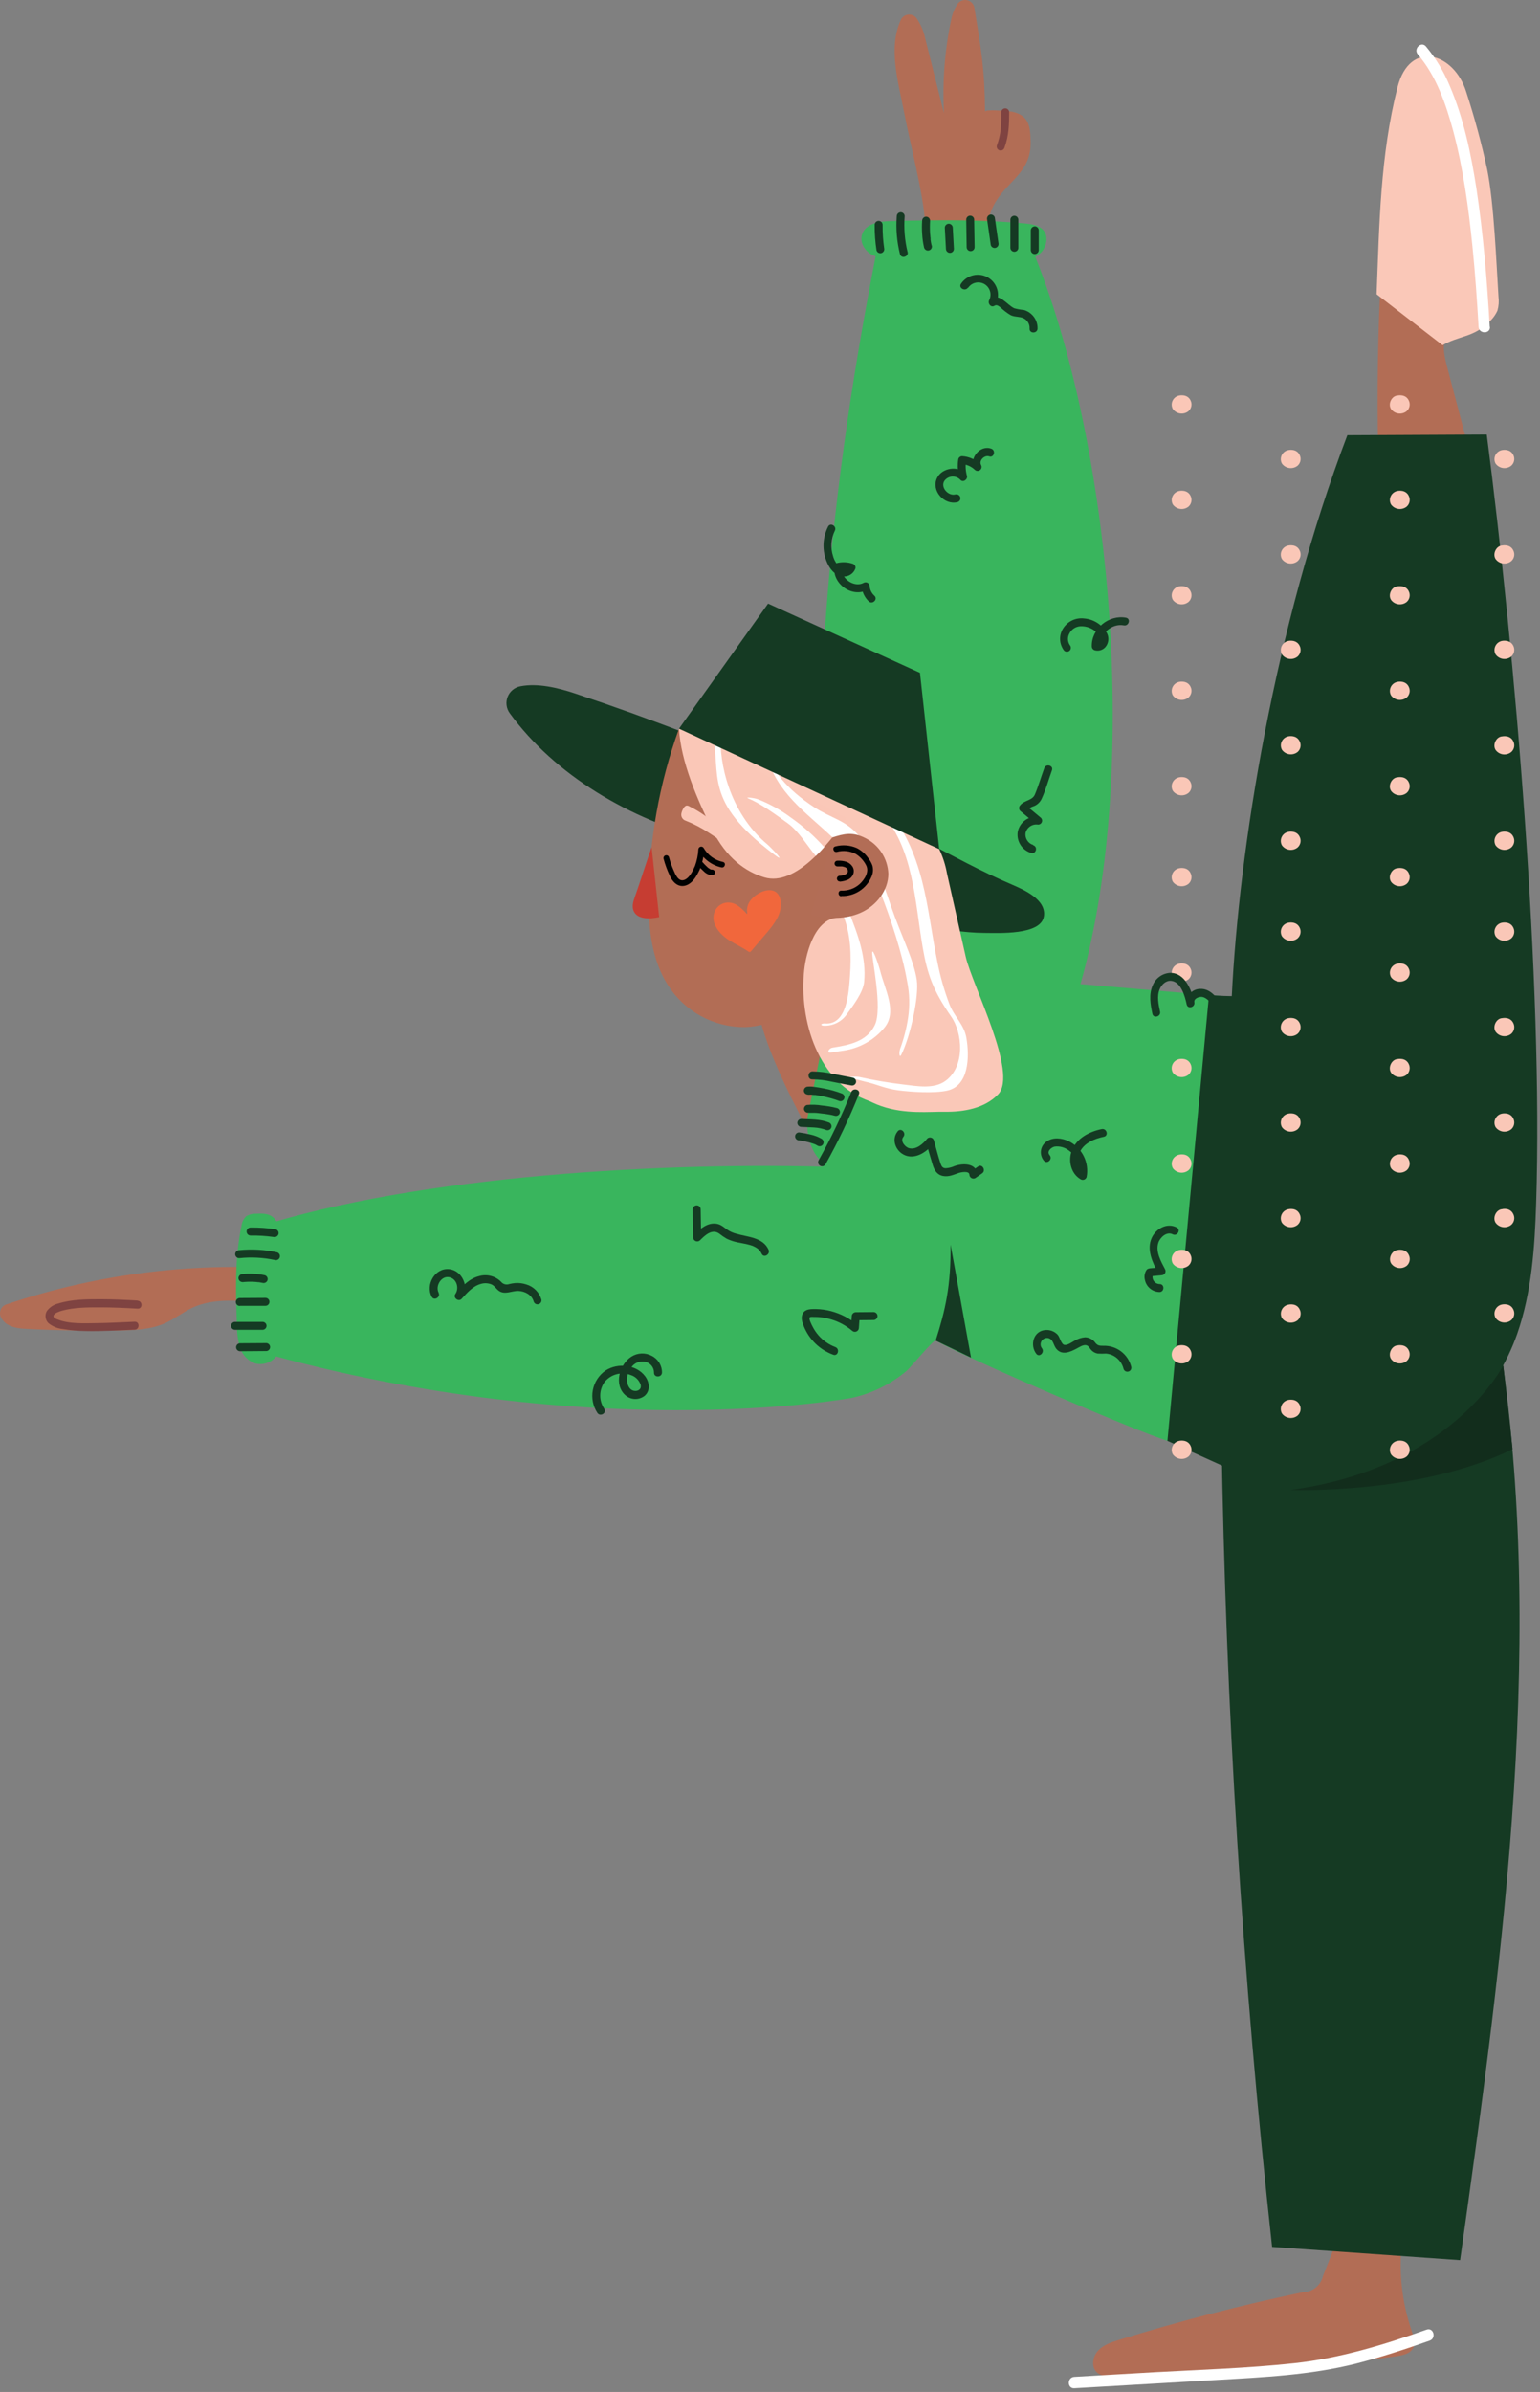 <svg width="210" height="326" viewBox="0 0 210 326" fill="none" xmlns="http://www.w3.org/2000/svg">
<rect x="0" y="0" width="210" height="326" fill="#808080" stroke="none"/>
<g clip-path="url(#clip0_32107_4)">
<path d="M40.441 173.04C27.066 171.88 13.596 173.492 0.874 177.775C0.712 177.827 0.563 177.91 0.435 178.021C0.307 178.132 0.202 178.267 0.128 178.419C0.053 178.571 0.011 178.737 0.002 178.906C-0.007 179.075 0.018 179.244 0.077 179.403C0.266 179.857 0.592 180.241 1.009 180.501C1.828 181.009 2.831 181.075 3.795 181.123C7.94 181.327 12.092 181.396 16.25 181.329C18.391 181.294 20.598 181.206 22.552 180.318C23.822 179.74 24.925 178.847 26.186 178.252C30.535 176.209 35.703 178.09 40.454 177.377" fill="#B26D55"/>
<path d="M191.214 305.298C190.696 309.495 191.145 313.755 192.527 317.752C192.777 318.474 193.057 319.288 192.72 319.98C192.326 320.78 191.306 321.004 190.417 321.13C177.632 322.936 164.738 323.862 151.826 323.901C151.024 323.901 150.144 323.87 149.562 323.318C148.773 322.57 148.992 321.179 149.728 320.378C150.464 319.577 151.559 319.218 152.596 318.899C160.85 316.343 169.21 314.177 177.677 312.4C178.311 312.393 178.924 312.174 179.418 311.777C179.911 311.38 180.258 310.829 180.401 310.212L183.029 303.512" fill="#B26D55"/>
<path d="M187.938 61.893C187.553 45.258 188.472 28.619 190.688 12.129C190.859 10.864 191.643 9.188 192.851 9.603C196.174 18.178 198.78 27.013 200.642 36.017C201.01 37.798 201.33 39.733 200.524 41.365C199.679 43.067 197.752 44.1 197.117 45.894C196.635 47.242 196.999 48.725 197.362 50.108L200.126 60.611" fill="#B26D55"/>
<path d="M126.189 30.617C125.821 25.891 124.205 20.075 123.303 15.389C122.488 11.157 121.078 6.562 122.843 2.698C122.937 2.504 123.078 2.338 123.255 2.214C123.431 2.09 123.636 2.014 123.85 1.992C124.065 1.97 124.281 2.003 124.479 2.089C124.677 2.174 124.849 2.308 124.98 2.479C125.555 3.311 125.957 4.25 126.163 5.241C127.015 8.636 127.868 12.032 128.72 15.428C128.491 11.111 128.831 6.782 129.732 2.554C129.886 1.833 130.172 1.148 130.577 0.532C130.724 0.327 130.929 0.17 131.166 0.081C131.403 -0.008 131.661 -0.024 131.907 0.034C132.153 0.092 132.376 0.222 132.548 0.408C132.719 0.593 132.832 0.825 132.872 1.075C133.8 6.763 134.282 9.45 134.321 15.222C134.321 14.82 137.742 15.17 138.009 15.222C140.312 15.717 140.505 17.196 140.54 19.358C140.615 23.581 137.277 24.653 135.53 27.922C135.005 28.95 134.684 30.071 134.584 31.221" fill="#B26D55"/>
<path d="M38.453 182.475C38.475 182.958 38.398 183.44 38.226 183.891C38.054 184.343 37.791 184.755 37.454 185.101C37.113 185.441 36.688 185.686 36.223 185.813C35.758 185.939 35.268 185.943 34.8 185.823C34.316 185.65 33.879 185.367 33.523 184.996C33.166 184.626 32.901 184.178 32.747 183.687C32.445 182.707 32.297 181.685 32.309 180.659C32.147 176.126 31.989 171.539 32.926 167.093C32.98 166.597 33.203 166.133 33.557 165.781C33.949 165.532 34.407 165.408 34.871 165.426C35.628 165.387 36.443 165.36 37.06 165.776C37.984 166.384 38.151 167.645 38.225 168.743L38.895 178.502" fill="#39B55D"/>
<path d="M116.16 145.926L113.152 134.789C109.609 100.612 113.152 65.901 119.944 32.223L140.33 32.976C151.221 58.27 155.837 103.999 147.337 134.124L167.946 135.875C168.927 135.958 169.996 136.08 170.692 136.78C171.388 137.481 171.498 138.561 171.568 139.546C172.856 158.481 172.68 177.487 171.042 196.395C170.968 197.271 170.854 198.185 170.241 198.785C169.365 199.66 167.915 199.411 166.737 199.074C162.945 197.997 163.26 197.538 159.187 196.356C155.465 195.275 132.679 185.503 127.582 182.698C127.323 182.554 124.139 186.383 123.688 186.781C121.514 188.634 118.914 189.92 116.121 190.523C116.121 190.523 79.676 197.293 33.014 183.565C33.014 183.565 32.628 172.55 32.926 167.964C54.473 160.499 88.08 158.407 112.131 158.998" fill="#39B55D"/>
<path d="M166.562 195.516C167.129 232.496 169.431 269.401 173.468 306.23L199.105 308.037C205.07 265.629 211.034 222.437 204.08 180.178L166.562 195.516Z" fill="#153A23"/>
<path d="M122.046 35.133C120.964 35.225 119.821 35.212 118.867 34.696C117.912 34.179 117.211 33.015 117.553 31.961C117.991 30.486 119.887 30.175 121.407 30.131C127.538 29.974 133.669 29.895 139.76 30.46C140.746 30.552 141.863 30.731 142.419 31.562C142.975 32.394 142.66 33.751 141.898 34.473C141.136 35.195 140.076 35.536 139.051 35.785C134.57 36.887 129.921 37.134 125.348 36.512" fill="#39B55D"/>
<path d="M112.206 158.455C109.911 156.521 109.757 152.871 110.362 150.241L111.579 144.92C111.89 143.282 112.375 141.681 113.024 140.146C113.104 139.912 113.241 139.701 113.423 139.534C113.606 139.366 113.827 139.247 114.067 139.187C114.4 139.156 114.736 139.22 115.035 139.371C117.697 140.54 118.24 143.283 118.03 145.66C117.745 148.933 116.576 152.14 115.402 155.326C115.087 156.201 114.737 157.107 113.905 157.764" fill="#39B55D"/>
<path d="M183.729 59.316C173.788 85.463 168.953 115.587 167.964 135.896L166.715 201.432C182.24 207.038 201.312 197.704 206.892 181.784C208.875 176.095 209.283 170.003 209.475 163.982C210.448 133.932 206.589 89.029 202.74 59.224L183.729 59.316Z" fill="#153A23"/>
<path d="M125.584 126.225C128.462 126.567 131.356 127.14 134.264 127.149C136.091 127.149 141.955 127.49 142.349 124.886C142.699 122.598 139.633 121.272 137.969 120.55C133.805 118.773 129.951 116.646 125.948 114.568C120.348 111.65 114.662 108.904 108.89 106.328C98.941 101.886 88.745 97.956 78.419 94.512C76.041 93.72 73.317 93.077 70.974 93.528C70.587 93.599 70.224 93.768 69.919 94.017C69.614 94.267 69.377 94.589 69.23 94.955C69.083 95.32 69.031 95.716 69.079 96.107C69.127 96.498 69.272 96.871 69.502 97.19C75.633 105.61 85.881 111.741 96.777 114.471" fill="#153A23"/>
<path d="M111.571 140.784C115.665 153.134 124.709 151.453 128.795 151.523C131.422 151.567 134.278 151.055 136.104 149.156C138.88 146.272 132.561 134.277 131.681 130.361L129.136 119.044C128.931 117.898 128.574 116.784 128.076 115.731C127.308 114.449 126.304 113.323 125.116 112.414C115.947 104.697 104.552 100.107 92.591 99.312C98.657 109.429 103.379 120.293 106.635 131.63L111.571 140.784Z" fill="#FAC8B8"/>
<path d="M112.425 140.889C110.528 136.557 111.111 134.107 111.317 132.164C109.543 132.999 106.158 133.214 105.453 134.754C105.299 135.082 103.092 135.323 103.114 135.66C103.429 140.986 107.366 148.635 109.867 153.492" fill="#B26D56"/>
<path d="M92.59 99.312C89.884 106.77 88.487 114.639 88.461 122.571C88.417 126.615 88.899 130.886 91.088 134.277C92.202 136.034 93.743 137.479 95.569 138.478C97.394 139.477 99.443 139.997 101.524 139.988C105.523 139.883 109.298 137.594 111.597 134.133C115.1 128.851 115.052 121.705 114.873 115.066L92.59 99.312Z" fill="#B26D55"/>
<path d="M92.591 99.312C92.844 103.833 95.078 108.94 97.088 113.018C99.032 116.957 101.708 118.838 104.253 119.582C108.413 120.803 113.011 115.066 115.455 111.478L92.591 99.312Z" fill="#FAC7B7"/>
<path d="M102.4 129.661C102.36 129.707 102.304 129.737 102.244 129.744C102.183 129.751 102.122 129.736 102.072 129.7C101.248 129.127 100.32 128.715 99.47 128.177C98.621 127.639 97.719 126.812 97.399 125.779C96.821 123.836 98.713 122.278 100.491 123.35C100.984 123.675 101.426 124.07 101.805 124.523C101.814 124.533 101.826 124.539 101.839 124.541C101.852 124.544 101.865 124.542 101.877 124.536C101.889 124.53 101.898 124.521 101.904 124.509C101.91 124.497 101.912 124.484 101.91 124.471C101.854 124.193 101.855 123.907 101.911 123.63C101.968 123.353 102.079 123.09 102.238 122.856C102.777 122.037 104.021 121.254 105.045 121.324C106.491 121.425 106.639 123.075 106.359 124.169C106.035 125.512 104.84 126.794 103.968 127.818L102.4 129.661Z" fill="#F1673C"/>
<path d="M90.488 117.049C90.7 117.832 90.98 118.595 91.325 119.329C91.706 120.204 92.472 121 93.514 120.677C94.469 120.375 95.008 119.364 95.411 118.519C95.768 117.639 95.975 116.706 96.024 115.758L95.306 115.955C95.631 116.524 96.072 117.02 96.6 117.409C97.127 117.799 97.731 118.074 98.371 118.217C98.857 118.322 99.067 117.578 98.577 117.473C98.029 117.358 97.512 117.129 97.059 116.8C96.606 116.471 96.228 116.05 95.949 115.565C95.905 115.495 95.839 115.442 95.762 115.411C95.685 115.381 95.6 115.377 95.52 115.398C95.439 115.42 95.368 115.466 95.316 115.531C95.265 115.596 95.235 115.675 95.231 115.758C95.191 116.529 95.036 117.29 94.771 118.016C94.478 118.672 94.062 119.609 93.348 119.906C92.507 120.256 92.082 119.149 91.833 118.563C91.587 118.007 91.386 117.432 91.233 116.843C91.206 116.745 91.14 116.661 91.051 116.61C90.962 116.56 90.856 116.547 90.758 116.574C90.659 116.601 90.575 116.667 90.525 116.756C90.474 116.845 90.461 116.95 90.488 117.049Z" fill="#010101"/>
<path d="M95.231 118.003C95.469 118.276 95.724 118.535 95.993 118.777C96.291 119.077 96.688 119.259 97.11 119.289C97.212 119.286 97.308 119.244 97.38 119.171C97.452 119.099 97.493 119.002 97.495 118.9C97.494 118.798 97.453 118.701 97.381 118.629C97.309 118.557 97.212 118.516 97.11 118.515H97.009C97.132 118.515 97.079 118.515 97.044 118.515H96.992C96.952 118.515 96.843 118.449 96.961 118.515C96.926 118.515 96.887 118.484 96.852 118.462C96.776 118.423 96.705 118.377 96.637 118.327L96.584 118.287C96.611 118.309 96.681 118.353 96.584 118.287L96.479 118.2C96.23 117.971 95.993 117.728 95.77 117.473C95.697 117.401 95.599 117.361 95.496 117.361C95.394 117.361 95.295 117.401 95.222 117.473C95.153 117.547 95.114 117.645 95.114 117.747C95.114 117.848 95.153 117.946 95.222 118.02L95.231 118.003Z" fill="#010101"/>
<path d="M93.444 111.833C93.261 111.762 93.107 111.631 93.01 111.46C92.912 111.289 92.877 111.09 92.91 110.896C92.967 110.597 93.086 110.314 93.26 110.065C93.299 109.996 93.351 109.937 93.414 109.889C93.476 109.842 93.548 109.808 93.624 109.789C93.763 109.786 93.899 109.826 94.014 109.903C95.111 110.446 96.14 111.117 97.079 111.903C97.87 112.585 98.461 113.468 98.792 114.458C98.804 114.499 98.803 114.543 98.79 114.584C98.776 114.625 98.751 114.66 98.716 114.686C98.682 114.712 98.641 114.726 98.598 114.728C98.555 114.729 98.512 114.718 98.476 114.695L96.698 113.522C95.68 112.845 94.592 112.279 93.453 111.833H93.444Z" fill="#FAC7B7"/>
<path d="M88.855 115.473C88.145 117.473 87.296 120.191 86.586 122.191C86.367 122.803 86.148 123.482 86.38 124.09C86.845 125.328 88.601 125.276 89.884 124.991L88.855 115.473Z" fill="#C63D32"/>
<path d="M114.597 125.061C111.242 124.886 109.933 129.696 109.666 132.203C108.93 139.017 111.522 147.703 118.643 150.097C119.484 150.381 121.81 150.534 122.291 149.773C122.539 149.277 122.605 148.711 122.48 148.171C121.64 141.084 119.777 134.157 116.948 127.604" fill="#FAC8B8"/>
<path d="M97.162 99.798C98.38 105.697 95.822 109.097 105.523 116.427C107.489 117.915 105.111 115.491 104.673 115.115C99.326 110.633 98.104 103.789 98.27 100.341C98.301 99.776 97.342 97.615 97.46 98.153L97.162 99.798Z" fill="white"/>
<path d="M112.389 115.46C111.054 113.96 109.547 112.621 107.901 111.469C106.518 110.429 105 109.579 103.39 108.944C102.864 108.73 101.507 108.599 102.028 108.813C103.745 109.513 105.93 111.124 107.432 112.213C108.934 113.303 110.06 115.237 111.242 116.651C111.242 116.651 111.715 116.213 112.267 115.592L112.389 115.46Z" fill="white"/>
<path d="M104.437 102.813C106.044 108.192 109.67 110.506 113.519 114.125C114.522 115.071 117.115 116.559 117.877 117.714C118.875 119.224 119.427 119.954 120.067 121.652C121.477 125.276 123.027 129.901 123.697 133.748C124.032 135.387 124.076 137.073 123.828 138.728C123.61 140.168 123.246 141.583 122.742 142.951C122.563 143.48 122.65 144.263 122.904 143.743C124.166 141.196 125.348 135.743 125.011 133.533C124.634 131.087 123.338 128.448 122.033 124.982C120.802 121.709 119.405 116.55 117.093 113.867C115.24 111.732 113.375 111.548 111.019 110.012C107.415 107.662 105.12 104.949 104.191 101.842C104.029 101.304 104.261 102.28 104.423 102.831L104.437 102.813Z" fill="white"/>
<path d="M117.842 147.388C119.668 147.791 120.632 148.359 122.484 148.6C124.262 148.828 127.415 149.038 129.198 148.631C132.092 147.97 132.228 144.132 131.786 141.485C131.479 139.634 130.174 138.64 129.487 136.912C128.761 135.012 128.201 133.053 127.814 131.057C127.06 127.389 126.658 123.648 125.72 120.016C124.783 116.384 123.272 112.743 120.636 109.951C120.556 109.866 120.445 109.817 120.329 109.813C120.212 109.81 120.099 109.853 120.014 109.933C119.929 110.013 119.88 110.124 119.876 110.24C119.873 110.357 119.916 110.47 119.997 110.555C124.612 115.452 124.735 122.869 125.834 129.201C126.447 132.702 127.205 134.973 129.697 138.535C131.256 140.758 131.659 145.274 128.965 147.287C127.376 148.478 125.024 148.023 123.202 147.808C121.192 147.57 119.196 147.231 117.22 146.793C116.673 146.675 115.446 146.793 115.998 146.902L117.842 147.388Z" fill="white"/>
<path d="M112.341 139.795C112.961 139.82 113.577 139.686 114.131 139.406C114.684 139.125 115.157 138.708 115.503 138.194C116.353 137.021 117.693 135.253 117.837 133.848C118.162 130.518 116.997 127.381 115.727 124.221C115.516 123.7 114.746 124.12 114.951 124.659C116.024 127.319 116.112 130.225 115.902 133.052C115.744 135.183 115.534 139.717 112.508 139.493C111.943 139.45 111.776 139.76 112.341 139.8V139.795Z" fill="white"/>
<path d="M115.008 143.191C117.2 142.878 119.196 141.759 120.605 140.054C122.388 137.896 120.666 134.881 120.018 132.299C119.883 131.752 119.046 129.21 118.941 129.765C118.818 130.422 120.404 137.445 119.287 139.721C118.17 141.997 115.748 142.425 113.528 142.784C112.968 142.876 112.722 143.537 113.279 143.445L115.008 143.191Z" fill="white"/>
<path d="M92.591 99.312L128.076 115.731L125.449 91.698L104.739 82.263L92.591 99.312Z" fill="#153A23"/>
<path d="M113.519 114.126C115.078 113.64 116.257 113.316 118.035 114.239C118.931 114.696 119.69 115.382 120.235 116.228C120.78 117.074 121.09 118.048 121.135 119.053C121.157 121.355 119.484 123.455 117.382 124.392C115.28 125.328 112.832 125.267 110.603 124.676" fill="#B26D56"/>
<path d="M114.706 122.121C115.58 122.153 116.443 121.92 117.18 121.451C117.918 120.982 118.495 120.3 118.836 119.495C119.061 119.012 119.105 118.463 118.959 117.95C118.825 117.585 118.632 117.243 118.389 116.939C117.991 116.366 117.457 115.9 116.835 115.583C115.914 115.182 114.885 115.103 113.914 115.36C113.427 115.469 113.633 116.213 114.119 116.108C114.982 115.869 115.903 115.969 116.694 116.388C117.282 116.753 117.761 117.268 118.083 117.88C118.595 118.804 117.894 119.876 117.207 120.506C116.523 121.106 115.633 121.42 114.724 121.381C114.224 121.355 114.224 122.129 114.724 122.156L114.706 122.121Z" fill="#010101"/>
<path d="M114.514 120.16C114.895 120.131 115.269 120.041 115.622 119.893C115.928 119.754 116.175 119.51 116.318 119.206C116.397 119.034 116.432 118.845 116.422 118.656C116.411 118.467 116.354 118.283 116.257 118.121C116.062 117.813 115.771 117.579 115.429 117.456C115.027 117.33 114.605 117.279 114.185 117.307C114.083 117.308 113.986 117.349 113.914 117.421C113.842 117.493 113.801 117.59 113.8 117.692C113.801 117.794 113.842 117.892 113.914 117.965C113.985 118.037 114.083 118.079 114.185 118.081C114.373 118.081 114.562 118.081 114.746 118.081C114.746 118.081 114.912 118.081 114.829 118.081L114.973 118.112C115.058 118.129 115.142 118.152 115.223 118.182C115.157 118.16 115.271 118.208 115.28 118.213L115.389 118.278C115.332 118.23 115.473 118.331 115.389 118.278C115.446 118.327 115.455 118.335 115.481 118.366C115.508 118.397 115.573 118.484 115.521 118.405C115.521 118.436 115.56 118.462 115.578 118.497C115.595 118.532 115.63 118.615 115.578 118.523C115.593 118.56 115.604 118.598 115.613 118.637C115.613 118.677 115.613 118.681 115.613 118.637V118.698C115.619 118.729 115.619 118.76 115.613 118.79C115.648 118.69 115.613 118.812 115.613 118.834C115.613 118.856 115.613 118.869 115.613 118.834L115.586 118.887L115.521 118.987C115.521 118.987 115.56 118.935 115.521 118.987L115.433 119.075C115.398 119.101 115.403 119.101 115.433 119.075L115.385 119.11C115.321 119.152 115.254 119.189 115.184 119.219C115.258 119.189 115.122 119.219 115.109 119.241C115.064 119.259 115.017 119.272 114.969 119.281C114.887 119.303 114.804 119.321 114.719 119.333L114.579 119.355H114.509C114.407 119.357 114.31 119.399 114.238 119.472C114.166 119.544 114.125 119.642 114.124 119.744C114.124 119.928 114.295 120.156 114.509 120.129L114.514 120.16Z" fill="#010101"/>
<path d="M159.196 196.369L167.696 200.22L172.75 135.949C169.917 135.621 167.71 135.914 164.867 135.586L159.196 196.369Z" fill="#153A23"/>
<path d="M204.991 186.103C204.991 186.103 197.866 200.106 175.991 203.06C175.991 203.06 193.552 203.76 206.257 197.507L204.991 186.103Z" fill="#122D1C"/>
<path d="M34.17 168.389C35.217 168.374 36.264 168.439 37.301 168.585C37.44 168.619 37.587 168.598 37.711 168.527C37.836 168.456 37.928 168.341 37.971 168.205C38.008 168.066 37.988 167.919 37.917 167.794C37.846 167.67 37.728 167.578 37.59 167.54C36.458 167.371 35.314 167.292 34.17 167.303C34.026 167.303 33.888 167.36 33.786 167.462C33.684 167.564 33.627 167.702 33.627 167.846C33.627 167.99 33.684 168.128 33.786 168.23C33.888 168.331 34.026 168.389 34.17 168.389Z" fill="#153A23"/>
<path d="M32.611 171.474C34.242 171.299 35.89 171.385 37.494 171.727C37.632 171.762 37.777 171.742 37.9 171.671C38.023 171.599 38.113 171.483 38.151 171.346C38.189 171.209 38.171 171.063 38.102 170.939C38.034 170.815 37.919 170.722 37.783 170.682C36.085 170.313 34.34 170.214 32.611 170.388C32.468 170.392 32.332 170.45 32.23 170.551C32.129 170.652 32.071 170.788 32.068 170.931C32.069 171.075 32.127 171.212 32.228 171.313C32.33 171.415 32.467 171.472 32.611 171.474Z" fill="#153A23"/>
<path d="M33.057 174.743C33.531 174.69 34.009 174.673 34.485 174.69C34.717 174.69 34.949 174.721 35.181 174.747H35.26L35.427 174.769L35.812 174.843C35.951 174.878 36.098 174.857 36.223 174.786C36.348 174.716 36.44 174.6 36.482 174.463C36.519 174.324 36.499 174.177 36.428 174.052C36.356 173.928 36.239 173.836 36.101 173.797C35.101 173.589 34.074 173.538 33.057 173.644C32.914 173.648 32.778 173.706 32.677 173.807C32.576 173.908 32.518 174.044 32.514 174.187C32.517 174.33 32.575 174.467 32.676 174.568C32.777 174.669 32.914 174.727 33.057 174.73V174.743Z" fill="#153A23"/>
<path d="M32.694 177.968H36.197C36.342 177.968 36.48 177.911 36.581 177.809C36.683 177.707 36.741 177.569 36.741 177.425C36.741 177.281 36.683 177.143 36.581 177.042C36.48 176.94 36.342 176.883 36.197 176.883L32.694 176.904C32.55 176.906 32.413 176.963 32.311 177.065C32.21 177.166 32.152 177.304 32.151 177.447C32.154 177.59 32.213 177.726 32.314 177.827C32.415 177.928 32.551 177.986 32.694 177.99V177.968Z" fill="#153A23"/>
<path d="M32.738 184.16L36.241 184.134C36.316 184.14 36.392 184.131 36.464 184.107C36.535 184.083 36.601 184.045 36.656 183.994C36.712 183.943 36.756 183.881 36.787 183.812C36.817 183.743 36.833 183.669 36.833 183.593C36.833 183.518 36.817 183.443 36.787 183.374C36.756 183.305 36.712 183.243 36.656 183.193C36.601 183.142 36.535 183.103 36.464 183.079C36.392 183.055 36.316 183.046 36.241 183.053L32.738 183.075C32.594 183.075 32.456 183.132 32.354 183.234C32.252 183.335 32.195 183.473 32.195 183.617C32.195 183.761 32.252 183.899 32.354 184.001C32.456 184.103 32.594 184.16 32.738 184.16Z" fill="#153A23"/>
<path d="M32.098 181.241H35.803C35.946 181.238 36.083 181.179 36.184 181.078C36.285 180.977 36.343 180.841 36.346 180.698C36.345 180.555 36.288 180.417 36.186 180.316C36.084 180.214 35.947 180.157 35.803 180.156H32.098C32.023 180.149 31.948 180.158 31.876 180.182C31.805 180.206 31.739 180.245 31.683 180.296C31.628 180.346 31.583 180.408 31.553 180.477C31.522 180.546 31.507 180.621 31.507 180.696C31.507 180.772 31.522 180.846 31.553 180.915C31.583 180.984 31.628 181.046 31.683 181.097C31.739 181.148 31.805 181.186 31.876 181.21C31.948 181.234 32.023 181.243 32.098 181.237V181.241Z" fill="#153A23"/>
<path d="M120.566 33.825C120.496 33.357 120.439 32.823 120.404 32.302C120.369 31.781 120.351 31.23 120.356 30.696C120.362 30.621 120.353 30.545 120.329 30.474C120.305 30.402 120.266 30.337 120.216 30.281C120.165 30.226 120.103 30.181 120.034 30.151C119.965 30.12 119.89 30.105 119.815 30.105C119.739 30.105 119.665 30.12 119.596 30.151C119.527 30.181 119.465 30.226 119.414 30.281C119.363 30.337 119.324 30.402 119.3 30.474C119.276 30.545 119.267 30.621 119.274 30.696C119.265 31.84 119.349 32.983 119.524 34.114C119.562 34.252 119.654 34.368 119.779 34.439C119.904 34.509 120.051 34.528 120.189 34.49C120.325 34.448 120.44 34.356 120.51 34.233C120.58 34.109 120.6 33.963 120.566 33.825Z" fill="#153A23"/>
<path d="M123.754 34.337C123.369 32.744 123.237 31.1 123.364 29.466C123.364 29.323 123.308 29.186 123.207 29.084C123.106 28.983 122.969 28.925 122.826 28.924C122.682 28.926 122.545 28.984 122.444 29.085C122.343 29.186 122.285 29.323 122.283 29.466C122.154 31.199 122.301 32.94 122.72 34.626C122.882 35.304 123.929 35.015 123.767 34.337H123.754Z" fill="#153A23"/>
<path d="M127.038 33.449C126.975 33.189 126.926 32.926 126.894 32.661C126.894 32.744 126.894 32.661 126.894 32.626V32.521C126.894 32.451 126.894 32.381 126.872 32.311C126.872 32.145 126.841 31.983 126.828 31.821C126.793 31.238 126.793 30.653 126.828 30.07C126.827 29.927 126.77 29.789 126.668 29.688C126.566 29.586 126.429 29.529 126.285 29.528C126.143 29.531 126.007 29.589 125.907 29.691C125.806 29.792 125.749 29.928 125.747 30.07C125.705 30.666 125.705 31.264 125.747 31.86C125.779 32.486 125.866 33.108 126.005 33.72C126.021 33.792 126.051 33.86 126.094 33.919C126.136 33.979 126.191 34.03 126.254 34.068C126.317 34.106 126.387 34.131 126.46 34.142C126.533 34.152 126.607 34.147 126.678 34.128C126.749 34.108 126.815 34.075 126.873 34.029C126.931 33.983 126.979 33.926 127.013 33.862C127.048 33.797 127.07 33.726 127.076 33.653C127.083 33.579 127.074 33.505 127.052 33.435L127.038 33.449Z" fill="#153A23"/>
<path d="M130.078 33.926L129.924 31.038C129.921 30.895 129.863 30.759 129.762 30.657C129.661 30.556 129.524 30.498 129.381 30.495C129.238 30.496 129.1 30.554 128.999 30.655C128.897 30.757 128.84 30.894 128.838 31.038L128.992 33.926C128.995 34.068 129.053 34.204 129.155 34.304C129.256 34.404 129.392 34.462 129.535 34.464C129.678 34.464 129.815 34.407 129.917 34.307C130.019 34.206 130.077 34.069 130.078 33.926Z" fill="#153A23"/>
<path d="M136.152 33.112L135.653 29.637C135.614 29.498 135.522 29.38 135.396 29.309C135.271 29.238 135.122 29.219 134.983 29.256C134.847 29.3 134.733 29.393 134.663 29.517C134.593 29.642 134.573 29.788 134.606 29.926L135.105 33.401C135.144 33.538 135.236 33.655 135.361 33.726C135.485 33.796 135.633 33.815 135.771 33.777C135.908 33.736 136.024 33.644 136.095 33.52C136.165 33.397 136.186 33.25 136.152 33.112Z" fill="#153A23"/>
<path d="M132.902 33.685C132.881 32.451 132.867 31.217 132.841 29.983C132.848 29.908 132.839 29.832 132.815 29.761C132.791 29.689 132.752 29.624 132.701 29.568C132.65 29.512 132.588 29.468 132.519 29.438C132.45 29.407 132.376 29.392 132.3 29.392C132.225 29.392 132.15 29.407 132.081 29.438C132.012 29.468 131.95 29.512 131.899 29.568C131.849 29.624 131.81 29.689 131.786 29.761C131.762 29.832 131.753 29.908 131.759 29.983C131.781 31.217 131.794 32.451 131.816 33.685C131.816 33.829 131.874 33.967 131.975 34.069C132.077 34.17 132.215 34.228 132.359 34.228C132.503 34.228 132.642 34.17 132.743 34.069C132.845 33.967 132.902 33.829 132.902 33.685Z" fill="#153A23"/>
<path d="M138.863 33.768V29.948C138.863 29.804 138.805 29.666 138.704 29.564C138.602 29.462 138.464 29.405 138.32 29.405C138.176 29.405 138.038 29.462 137.936 29.564C137.834 29.666 137.777 29.804 137.777 29.948V33.768C137.777 33.912 137.834 34.05 137.936 34.152C138.038 34.254 138.176 34.311 138.32 34.311C138.464 34.311 138.602 34.254 138.704 34.152C138.805 34.05 138.863 33.912 138.863 33.768Z" fill="#153A23"/>
<path d="M141.648 34.083V31.396C141.647 31.253 141.589 31.116 141.488 31.014C141.386 30.912 141.249 30.855 141.105 30.854C140.962 30.857 140.826 30.915 140.725 31.016C140.624 31.117 140.565 31.253 140.562 31.396V34.083C140.562 34.227 140.619 34.365 140.721 34.467C140.823 34.569 140.961 34.626 141.105 34.626C141.249 34.626 141.387 34.569 141.489 34.467C141.591 34.365 141.648 34.227 141.648 34.083Z" fill="#153A23"/>
<path d="M127.59 182.711C128.93 178.506 129.679 175.241 129.622 169.623L132.412 185.026L127.59 182.711Z" fill="#153A23"/>
<path d="M112.56 158.696C114.288 155.611 115.812 152.417 117.124 149.134C117.386 148.486 116.335 148.202 116.077 148.845C114.799 152.041 113.311 155.149 111.623 158.149C111.557 158.272 111.541 158.417 111.579 158.552C111.617 158.687 111.707 158.802 111.828 158.873C111.949 158.944 112.094 158.965 112.23 158.932C112.367 158.899 112.485 158.814 112.56 158.696Z" fill="#153A23"/>
<path d="M108.952 155.422H108.921H109L109.158 155.448L109.49 155.505C109.749 155.553 110.003 155.61 110.257 155.676C110.511 155.742 110.743 155.812 110.979 155.895L111.141 155.96C111.041 155.912 111.207 155.96 111.141 155.96L111.207 155.987L111.496 156.144C111.62 156.216 111.767 156.236 111.906 156.2C112.045 156.164 112.163 156.075 112.236 155.952C112.305 155.827 112.324 155.68 112.288 155.541C112.252 155.403 112.165 155.284 112.044 155.208C111.579 154.943 111.077 154.749 110.555 154.634C110.03 154.503 109.498 154.403 108.961 154.337C108.817 154.338 108.68 154.396 108.579 154.497C108.478 154.599 108.422 154.736 108.422 154.88C108.425 155.02 108.482 155.154 108.58 155.255C108.678 155.356 108.811 155.416 108.952 155.422Z" fill="#153A23"/>
<path d="M110.309 151.663C110.104 151.694 110.309 151.663 110.353 151.663H110.55C110.695 151.663 110.839 151.663 110.988 151.663C111.356 151.663 111.724 151.72 112.087 151.764L112.359 151.795C112.232 151.795 112.394 151.795 112.407 151.795L112.547 151.816L113.06 151.895C113.322 151.939 113.582 151.996 113.839 152.066C113.908 152.087 113.981 152.093 114.053 152.085C114.125 152.078 114.194 152.056 114.258 152.021C114.321 151.986 114.376 151.939 114.421 151.882C114.466 151.825 114.499 151.76 114.518 151.69C114.537 151.621 114.543 151.548 114.533 151.476C114.524 151.405 114.501 151.336 114.464 151.273C114.428 151.211 114.379 151.156 114.322 151.113C114.264 151.069 114.198 151.038 114.128 151.02C113.459 150.849 112.776 150.731 112.087 150.67C111.409 150.558 110.719 150.533 110.034 150.595C109.895 150.634 109.776 150.727 109.705 150.852C109.634 150.977 109.615 151.126 109.653 151.265C109.694 151.401 109.787 151.516 109.91 151.586C110.034 151.656 110.18 151.676 110.318 151.641L110.309 151.663Z" fill="#153A23"/>
<path d="M110.169 149.204C110.445 149.181 110.723 149.192 110.997 149.234H111.054H111.185L111.483 149.283L112.122 149.405C112.922 149.557 113.707 149.777 114.47 150.061C114.538 150.08 114.61 150.086 114.68 150.077C114.751 150.068 114.819 150.046 114.881 150.011C114.942 149.976 114.997 149.929 115.04 149.873C115.084 149.817 115.116 149.754 115.135 149.685C115.154 149.617 115.16 149.545 115.151 149.475C115.142 149.404 115.12 149.336 115.085 149.275C115.05 149.213 115.003 149.159 114.947 149.115C114.891 149.071 114.827 149.039 114.759 149.02C113.977 148.727 113.171 148.503 112.35 148.35C111.912 148.259 111.474 148.189 111.036 148.132C110.747 148.083 110.453 148.071 110.16 148.097C110.018 148.099 109.882 148.156 109.78 148.256C109.679 148.357 109.621 148.492 109.617 148.635C109.617 148.779 109.675 148.917 109.776 149.019C109.878 149.12 110.016 149.178 110.16 149.178L110.169 149.204Z" fill="#153A23"/>
<path d="M109.276 153.584C109.858 153.619 110.445 153.619 111.028 153.663C111.6 153.695 112.164 153.814 112.7 154.018C112.84 154.055 112.988 154.036 113.114 153.965C113.239 153.894 113.332 153.776 113.371 153.637C113.405 153.498 113.384 153.352 113.313 153.228C113.242 153.104 113.126 153.012 112.99 152.972C111.807 152.508 110.515 152.578 109.271 152.499C109.128 152.5 108.99 152.558 108.889 152.659C108.787 152.761 108.73 152.898 108.728 153.042C108.732 153.185 108.79 153.321 108.891 153.422C108.992 153.523 109.128 153.581 109.271 153.584H109.276Z" fill="#153A23"/>
<path d="M110.76 147.108C111.645 147.114 112.526 147.218 113.388 147.418C114.264 147.58 115.14 147.773 116.055 147.93C116.193 147.965 116.339 147.945 116.463 147.875C116.587 147.805 116.679 147.69 116.721 147.554C116.758 147.416 116.74 147.269 116.669 147.144C116.599 147.019 116.482 146.928 116.344 146.889C115.424 146.727 114.518 146.526 113.603 146.359C112.676 146.147 111.729 146.034 110.778 146.022C110.082 146.053 110.077 147.138 110.778 147.108H110.76Z" fill="#153A23"/>
<path d="M206.366 114.051C206.483 114.289 206.519 114.559 206.469 114.819C206.419 115.08 206.286 115.317 206.09 115.495C205.933 115.624 205.75 115.719 205.555 115.775C205.359 115.83 205.154 115.845 204.952 115.817C204.751 115.79 204.557 115.722 204.383 115.617C204.208 115.512 204.058 115.372 203.94 115.207C203.845 115.03 203.795 114.833 203.791 114.632C203.788 114.432 203.832 114.233 203.921 114.053C204.009 113.873 204.14 113.717 204.3 113.597C204.461 113.477 204.649 113.398 204.846 113.364C204.846 113.364 205.937 113.128 206.366 114.051Z" fill="#FAC7B7"/>
<path d="M206.366 101.045C206.483 101.283 206.519 101.552 206.47 101.811C206.42 102.071 206.287 102.308 206.09 102.485C205.933 102.614 205.751 102.709 205.555 102.765C205.36 102.821 205.155 102.836 204.953 102.809C204.752 102.783 204.558 102.715 204.383 102.61C204.209 102.505 204.058 102.366 203.94 102.201C203.502 101.496 204.028 100.402 204.847 100.358C204.847 100.358 205.937 100.118 206.366 101.045Z" fill="#FAC7B7"/>
<path d="M206.366 88.031C206.483 88.269 206.519 88.539 206.469 88.799C206.419 89.06 206.286 89.297 206.09 89.475C205.933 89.604 205.75 89.699 205.555 89.754C205.359 89.81 205.154 89.825 204.952 89.797C204.751 89.77 204.557 89.702 204.383 89.597C204.208 89.492 204.058 89.352 203.94 89.186C203.845 89.01 203.795 88.813 203.791 88.612C203.788 88.412 203.832 88.213 203.921 88.033C204.009 87.853 204.14 87.697 204.3 87.577C204.461 87.457 204.649 87.377 204.846 87.344C204.846 87.344 205.937 87.112 206.366 88.031Z" fill="#FAC7B7"/>
<path d="M206.366 75.03C206.483 75.267 206.519 75.536 206.47 75.796C206.42 76.056 206.287 76.292 206.09 76.469C205.933 76.599 205.751 76.694 205.555 76.75C205.36 76.805 205.155 76.82 204.953 76.794C204.752 76.767 204.558 76.699 204.383 76.594C204.209 76.49 204.058 76.35 203.94 76.185C203.502 75.481 204.028 74.386 204.847 74.343C204.847 74.343 205.937 74.102 206.366 75.03Z" fill="#FAC7B7"/>
<path d="M206.366 62.02C206.483 62.258 206.519 62.528 206.469 62.788C206.419 63.048 206.286 63.286 206.09 63.464C205.933 63.593 205.751 63.688 205.555 63.743C205.359 63.799 205.154 63.813 204.952 63.786C204.751 63.759 204.557 63.691 204.383 63.586C204.209 63.481 204.058 63.341 203.94 63.175C203.845 62.999 203.794 62.802 203.791 62.602C203.788 62.401 203.832 62.203 203.921 62.024C204.009 61.844 204.14 61.688 204.301 61.569C204.462 61.449 204.649 61.37 204.847 61.337C204.847 61.337 205.937 61.097 206.366 62.02Z" fill="#FAC7B7"/>
<path d="M206.366 178.471C206.483 178.708 206.519 178.977 206.47 179.237C206.42 179.497 206.287 179.733 206.09 179.911C205.933 180.04 205.751 180.135 205.555 180.191C205.36 180.246 205.155 180.261 204.953 180.235C204.752 180.208 204.558 180.14 204.383 180.036C204.209 179.931 204.058 179.792 203.94 179.626C203.845 179.449 203.795 179.252 203.791 179.052C203.788 178.851 203.832 178.653 203.921 178.473C204.009 178.293 204.14 178.137 204.3 178.017C204.461 177.897 204.649 177.817 204.846 177.784C204.846 177.784 205.937 177.543 206.366 178.471Z" fill="#FAC7B7"/>
<path d="M206.366 165.487C206.483 165.725 206.519 165.994 206.47 166.253C206.42 166.513 206.287 166.75 206.09 166.927C205.933 167.055 205.751 167.15 205.555 167.206C205.36 167.261 205.155 167.276 204.954 167.249C204.752 167.223 204.558 167.155 204.384 167.051C204.21 166.946 204.059 166.808 203.94 166.643C203.502 165.938 204.028 164.844 204.847 164.8C204.847 164.778 205.937 164.538 206.366 165.487Z" fill="#FAC7B7"/>
<path d="M206.366 152.455C206.483 152.693 206.519 152.963 206.469 153.223C206.419 153.484 206.286 153.721 206.09 153.899C205.933 154.028 205.75 154.123 205.555 154.179C205.359 154.234 205.154 154.249 204.952 154.222C204.751 154.194 204.557 154.126 204.383 154.021C204.208 153.916 204.058 153.776 203.94 153.611C203.845 153.434 203.795 153.237 203.791 153.036C203.788 152.836 203.832 152.637 203.921 152.457C204.009 152.277 204.14 152.121 204.3 152.001C204.461 151.881 204.649 151.802 204.846 151.768C204.846 151.768 205.937 151.528 206.366 152.455Z" fill="#FAC7B7"/>
<path d="M206.366 139.45C206.483 139.687 206.519 139.956 206.47 140.216C206.42 140.476 206.287 140.712 206.09 140.889C205.933 141.018 205.751 141.113 205.555 141.168C205.36 141.223 205.155 141.238 204.954 141.212C204.752 141.185 204.558 141.117 204.384 141.013C204.21 140.909 204.059 140.77 203.94 140.605C203.502 139.9 204.028 138.806 204.847 138.763C204.847 138.763 205.937 138.522 206.366 139.45Z" fill="#FAC7B7"/>
<path d="M206.366 126.44C206.483 126.678 206.519 126.947 206.469 127.208C206.419 127.468 206.286 127.705 206.09 127.884C205.933 128.013 205.75 128.108 205.555 128.163C205.359 128.218 205.154 128.233 204.952 128.206C204.751 128.179 204.557 128.111 204.383 128.006C204.208 127.9 204.058 127.761 203.94 127.595C203.845 127.418 203.795 127.221 203.791 127.021C203.788 126.82 203.832 126.622 203.921 126.442C204.009 126.262 204.14 126.105 204.3 125.986C204.461 125.866 204.649 125.786 204.846 125.753C204.846 125.753 205.937 125.516 206.366 126.44Z" fill="#FAC7B7"/>
<path d="M177.23 114.051C177.347 114.289 177.383 114.559 177.333 114.819C177.283 115.08 177.15 115.317 176.954 115.495C176.797 115.624 176.615 115.719 176.419 115.775C176.223 115.83 176.018 115.845 175.816 115.817C175.615 115.79 175.421 115.722 175.247 115.617C175.073 115.512 174.922 115.372 174.804 115.207C174.71 115.029 174.659 114.832 174.656 114.631C174.653 114.431 174.697 114.232 174.786 114.052C174.875 113.872 175.006 113.716 175.168 113.596C175.329 113.476 175.517 113.397 175.715 113.364C175.715 113.364 176.801 113.128 177.23 114.051Z" fill="#FAC7B7"/>
<path d="M177.23 101.046C177.345 101.281 177.381 101.546 177.333 101.803C177.285 102.06 177.155 102.295 176.963 102.472C176.806 102.601 176.624 102.696 176.428 102.752C176.233 102.808 176.028 102.823 175.826 102.796C175.625 102.77 175.431 102.702 175.256 102.597C175.082 102.493 174.931 102.353 174.813 102.188C174.717 102.011 174.666 101.813 174.662 101.612C174.659 101.411 174.703 101.212 174.792 101.032C174.882 100.851 175.013 100.695 175.175 100.576C175.337 100.456 175.525 100.377 175.724 100.345C175.724 100.345 176.801 100.118 177.23 101.046Z" fill="#FAC7B7"/>
<path d="M177.23 88.031C177.347 88.269 177.383 88.539 177.333 88.799C177.283 89.06 177.15 89.297 176.954 89.475C176.797 89.604 176.615 89.699 176.419 89.754C176.223 89.81 176.018 89.825 175.816 89.797C175.615 89.77 175.421 89.702 175.247 89.597C175.073 89.492 174.922 89.352 174.804 89.186C174.71 89.009 174.659 88.812 174.656 88.611C174.653 88.41 174.697 88.212 174.786 88.032C174.875 87.852 175.006 87.695 175.168 87.576C175.329 87.456 175.517 87.377 175.715 87.344C175.715 87.344 176.801 87.112 177.23 88.031Z" fill="#FAC7B7"/>
<path d="M177.23 75.03C177.347 75.267 177.383 75.536 177.334 75.796C177.284 76.056 177.151 76.292 176.954 76.469C176.797 76.599 176.615 76.694 176.42 76.75C176.224 76.805 176.019 76.82 175.817 76.794C175.616 76.767 175.422 76.699 175.248 76.594C175.073 76.49 174.922 76.35 174.804 76.185C174.709 76.008 174.657 75.811 174.653 75.609C174.65 75.408 174.695 75.209 174.784 75.029C174.873 74.849 175.004 74.692 175.166 74.573C175.328 74.454 175.516 74.375 175.715 74.343C175.715 74.343 176.801 74.102 177.23 75.03Z" fill="#FAC7B7"/>
<path d="M177.23 62.02C177.347 62.258 177.383 62.528 177.333 62.788C177.283 63.048 177.15 63.286 176.954 63.464C176.797 63.593 176.615 63.688 176.419 63.743C176.223 63.799 176.018 63.813 175.816 63.786C175.615 63.759 175.421 63.691 175.247 63.586C175.073 63.481 174.922 63.341 174.804 63.175C174.709 62.998 174.659 62.801 174.655 62.601C174.652 62.4 174.697 62.202 174.786 62.022C174.875 61.842 175.006 61.687 175.168 61.567C175.329 61.448 175.517 61.369 175.715 61.337C175.715 61.337 176.801 61.097 177.23 62.02Z" fill="#FAC7B7"/>
<path d="M177.23 178.471C177.352 178.709 177.393 178.982 177.344 179.245C177.296 179.509 177.162 179.749 176.963 179.928C176.806 180.057 176.624 180.153 176.428 180.208C176.233 180.264 176.028 180.279 175.826 180.252C175.625 180.226 175.431 180.158 175.256 180.053C175.082 179.949 174.931 179.809 174.813 179.644C174.718 179.467 174.668 179.269 174.664 179.069C174.661 178.868 174.706 178.669 174.795 178.489C174.884 178.309 175.015 178.153 175.176 178.033C175.338 177.914 175.525 177.834 175.724 177.802C175.724 177.802 176.801 177.543 177.23 178.471Z" fill="#FAC7B7"/>
<path d="M177.23 191.477C177.347 191.715 177.383 191.984 177.333 192.245C177.283 192.505 177.15 192.742 176.954 192.921C176.797 193.05 176.615 193.145 176.419 193.2C176.223 193.255 176.018 193.27 175.816 193.243C175.615 193.216 175.421 193.148 175.247 193.043C175.073 192.938 174.922 192.798 174.804 192.632C174.709 192.455 174.659 192.258 174.655 192.058C174.652 191.857 174.697 191.659 174.786 191.479C174.875 191.299 175.006 191.143 175.168 191.024C175.329 190.905 175.517 190.826 175.715 190.794C175.715 190.794 176.801 190.553 177.23 191.477Z" fill="#FAC7B7"/>
<path d="M177.23 165.487C177.347 165.725 177.383 165.994 177.334 166.253C177.284 166.513 177.151 166.75 176.954 166.927C176.797 167.056 176.615 167.15 176.419 167.206C176.224 167.261 176.019 167.276 175.818 167.249C175.616 167.223 175.422 167.155 175.248 167.051C175.074 166.946 174.923 166.808 174.804 166.643C174.709 166.466 174.657 166.268 174.653 166.067C174.65 165.866 174.695 165.667 174.784 165.487C174.873 165.306 175.004 165.15 175.166 165.03C175.328 164.911 175.516 164.832 175.715 164.8C175.715 164.8 176.801 164.538 177.23 165.487Z" fill="#FAC7B7"/>
<path d="M177.23 152.455C177.347 152.693 177.383 152.963 177.333 153.223C177.283 153.484 177.15 153.721 176.954 153.899C176.797 154.028 176.615 154.123 176.419 154.179C176.223 154.234 176.018 154.249 175.816 154.222C175.615 154.194 175.421 154.126 175.247 154.021C175.073 153.916 174.922 153.776 174.804 153.611C174.71 153.433 174.659 153.236 174.656 153.035C174.653 152.835 174.697 152.636 174.786 152.456C174.875 152.276 175.006 152.12 175.168 152C175.329 151.88 175.517 151.801 175.715 151.768C175.715 151.768 176.801 151.528 177.23 152.455Z" fill="#FAC7B7"/>
<path d="M177.23 139.45C177.347 139.687 177.383 139.956 177.334 140.216C177.284 140.476 177.151 140.712 176.954 140.889C176.797 141.018 176.615 141.113 176.419 141.168C176.224 141.223 176.019 141.238 175.818 141.212C175.616 141.185 175.422 141.117 175.248 141.013C175.074 140.909 174.923 140.77 174.804 140.605C174.709 140.428 174.657 140.231 174.653 140.029C174.65 139.828 174.695 139.629 174.784 139.449C174.873 139.269 175.004 139.112 175.166 138.993C175.328 138.873 175.516 138.795 175.715 138.763C175.715 138.763 176.801 138.522 177.23 139.45Z" fill="#FAC7B7"/>
<path d="M177.23 126.44C177.347 126.678 177.383 126.947 177.333 127.208C177.283 127.468 177.15 127.705 176.954 127.884C176.797 128.013 176.615 128.108 176.419 128.163C176.223 128.218 176.018 128.233 175.816 128.206C175.615 128.179 175.421 128.111 175.247 128.006C175.073 127.9 174.922 127.761 174.804 127.595C174.71 127.418 174.659 127.221 174.656 127.02C174.653 126.819 174.697 126.62 174.786 126.44C174.875 126.26 175.006 126.104 175.168 125.984C175.329 125.865 175.517 125.785 175.715 125.753C175.715 125.753 176.801 125.516 177.23 126.44Z" fill="#FAC7B7"/>
<path d="M192.107 106.621C192.224 106.858 192.26 107.127 192.21 107.387C192.161 107.646 192.027 107.883 191.831 108.06C191.674 108.189 191.492 108.285 191.296 108.34C191.101 108.396 190.896 108.411 190.694 108.384C190.493 108.358 190.299 108.29 190.124 108.185C189.95 108.081 189.799 107.941 189.681 107.776C189.243 107.071 189.768 105.977 190.592 105.934C190.592 105.934 191.682 105.693 192.107 106.621Z" fill="#FAC7B7"/>
<path d="M192.107 93.611C192.223 93.849 192.26 94.118 192.21 94.379C192.16 94.639 192.027 94.876 191.831 95.055C191.674 95.183 191.491 95.278 191.296 95.334C191.1 95.389 190.895 95.404 190.693 95.377C190.492 95.35 190.298 95.281 190.123 95.176C189.949 95.071 189.799 94.932 189.681 94.766C189.586 94.589 189.535 94.391 189.532 94.191C189.529 93.99 189.574 93.791 189.663 93.611C189.752 93.431 189.883 93.275 190.044 93.155C190.206 93.036 190.393 92.956 190.592 92.924C190.592 92.924 191.682 92.687 192.107 93.611Z" fill="#FAC7B7"/>
<path d="M192.107 80.592C192.224 80.829 192.26 81.098 192.21 81.358C192.161 81.618 192.027 81.854 191.831 82.032C191.674 82.16 191.492 82.256 191.296 82.312C191.101 82.367 190.896 82.382 190.694 82.356C190.493 82.329 190.299 82.261 190.124 82.157C189.95 82.052 189.799 81.912 189.681 81.747C189.243 81.043 189.768 79.948 190.592 79.905C190.592 79.918 191.682 79.677 192.107 80.592Z" fill="#FAC7B7"/>
<path d="M192.107 67.595C192.223 67.833 192.26 68.103 192.21 68.363C192.16 68.623 192.027 68.861 191.831 69.039C191.674 69.168 191.491 69.263 191.296 69.318C191.1 69.374 190.895 69.388 190.693 69.361C190.492 69.334 190.298 69.266 190.123 69.161C189.949 69.056 189.799 68.916 189.681 68.75C189.586 68.573 189.535 68.376 189.532 68.175C189.529 67.974 189.574 67.776 189.663 67.596C189.752 67.415 189.883 67.259 190.044 67.14C190.206 67.02 190.393 66.941 190.592 66.908C190.592 66.908 191.682 66.672 192.107 67.595Z" fill="#FAC7B7"/>
<path d="M192.107 54.589C192.224 54.827 192.26 55.096 192.21 55.355C192.161 55.615 192.027 55.852 191.831 56.029C191.674 56.158 191.492 56.253 191.296 56.309C191.101 56.365 190.896 56.38 190.694 56.353C190.493 56.327 190.299 56.259 190.124 56.154C189.95 56.049 189.799 55.91 189.681 55.745C189.243 55.04 189.768 53.946 190.592 53.902C190.592 53.898 191.682 53.662 192.107 54.589Z" fill="#FAC7B7"/>
<path d="M192.107 171.036C192.228 171.273 192.269 171.543 192.223 171.805C192.177 172.067 192.047 172.307 191.853 172.489C191.695 172.618 191.513 172.713 191.317 172.768C191.122 172.824 190.917 172.838 190.715 172.811C190.513 172.784 190.319 172.716 190.145 172.611C189.971 172.506 189.82 172.366 189.703 172.2C189.265 171.5 189.79 170.406 190.614 170.362C190.592 170.353 191.682 170.113 192.107 171.036Z" fill="#FAC7B7"/>
<path d="M192.107 184.046C192.224 184.284 192.26 184.552 192.21 184.812C192.161 185.072 192.027 185.309 191.831 185.486C191.674 185.615 191.492 185.71 191.296 185.766C191.101 185.822 190.896 185.837 190.694 185.81C190.493 185.783 190.299 185.716 190.124 185.611C189.95 185.506 189.799 185.367 189.681 185.201C189.243 184.497 189.768 183.403 190.592 183.359C190.592 183.359 191.682 183.118 192.107 184.046Z" fill="#FAC7B7"/>
<path d="M192.107 197.052C192.223 197.29 192.26 197.559 192.21 197.82C192.16 198.08 192.027 198.317 191.831 198.496C191.674 198.625 191.491 198.72 191.296 198.775C191.1 198.83 190.895 198.845 190.693 198.818C190.492 198.791 190.298 198.723 190.123 198.618C189.949 198.513 189.799 198.373 189.681 198.207C189.586 198.03 189.535 197.833 189.532 197.632C189.529 197.431 189.574 197.232 189.663 197.052C189.752 196.872 189.883 196.716 190.044 196.596C190.206 196.477 190.393 196.398 190.592 196.365C190.592 196.365 191.682 196.12 192.107 197.052Z" fill="#FAC7B7"/>
<path d="M192.107 158.048C192.224 158.285 192.26 158.554 192.21 158.814C192.161 159.074 192.027 159.31 191.831 159.488C191.674 159.617 191.492 159.712 191.296 159.768C191.101 159.824 190.896 159.839 190.694 159.812C190.493 159.785 190.299 159.718 190.124 159.613C189.95 159.508 189.799 159.369 189.681 159.203C189.586 159.026 189.535 158.829 189.532 158.628C189.529 158.427 189.574 158.229 189.663 158.049C189.752 157.869 189.883 157.712 190.044 157.593C190.206 157.473 190.393 157.394 190.592 157.361C190.592 157.361 191.682 157.103 192.107 158.048Z" fill="#FAC7B7"/>
<path d="M192.107 145.025C192.224 145.262 192.26 145.531 192.21 145.791C192.161 146.051 192.027 146.287 191.831 146.465C191.674 146.593 191.492 146.688 191.296 146.743C191.101 146.799 190.896 146.813 190.694 146.787C190.493 146.76 190.299 146.693 190.125 146.588C189.95 146.484 189.799 146.345 189.681 146.18C189.243 145.476 189.768 144.382 190.592 144.338C190.592 144.338 191.682 144.097 192.107 145.025Z" fill="#FAC7B7"/>
<path d="M192.107 132.015C192.223 132.253 192.26 132.523 192.21 132.783C192.16 133.043 192.027 133.281 191.831 133.459C191.674 133.588 191.491 133.683 191.296 133.738C191.1 133.794 190.895 133.808 190.693 133.781C190.492 133.754 190.298 133.686 190.123 133.581C189.949 133.476 189.799 133.336 189.681 133.17C189.586 132.993 189.535 132.796 189.532 132.595C189.529 132.394 189.574 132.196 189.663 132.016C189.752 131.835 189.883 131.679 190.044 131.56C190.206 131.44 190.393 131.361 190.592 131.328C190.592 131.328 191.682 131.087 192.107 132.015Z" fill="#FAC7B7"/>
<path d="M192.107 119.009C192.224 119.247 192.26 119.516 192.21 119.775C192.161 120.035 192.027 120.272 191.831 120.449C191.674 120.577 191.492 120.672 191.296 120.728C191.101 120.783 190.896 120.798 190.694 120.771C190.493 120.744 190.299 120.677 190.125 120.573C189.95 120.468 189.799 120.329 189.681 120.165C189.243 119.46 189.768 118.366 190.592 118.322C190.592 118.322 191.682 118.082 192.107 119.009Z" fill="#FAC7B7"/>
<path d="M162.354 106.621C162.471 106.858 162.507 107.127 162.457 107.387C162.407 107.646 162.274 107.883 162.078 108.06C161.921 108.189 161.738 108.285 161.543 108.34C161.347 108.396 161.142 108.411 160.941 108.384C160.739 108.358 160.545 108.29 160.371 108.185C160.197 108.081 160.046 107.941 159.927 107.776C159.832 107.599 159.78 107.401 159.777 107.2C159.773 106.999 159.818 106.8 159.907 106.62C159.996 106.439 160.127 106.283 160.289 106.164C160.451 106.044 160.64 105.965 160.838 105.934C160.838 105.934 161.924 105.693 162.354 106.621Z" fill="#FAC7B7"/>
<path d="M162.354 93.611C162.47 93.849 162.506 94.118 162.456 94.379C162.407 94.639 162.274 94.876 162.078 95.055C161.92 95.183 161.738 95.278 161.542 95.334C161.346 95.389 161.141 95.404 160.94 95.377C160.738 95.35 160.544 95.281 160.37 95.176C160.196 95.071 160.045 94.932 159.927 94.766C159.833 94.589 159.782 94.391 159.779 94.191C159.776 93.99 159.821 93.791 159.91 93.611C159.999 93.431 160.129 93.275 160.291 93.155C160.452 93.036 160.64 92.956 160.838 92.924C160.838 92.924 161.924 92.687 162.354 93.611Z" fill="#FAC7B7"/>
<path d="M162.354 80.592C162.471 80.829 162.507 81.098 162.457 81.358C162.407 81.618 162.274 81.854 162.078 82.031C161.921 82.16 161.738 82.256 161.543 82.312C161.347 82.367 161.142 82.382 160.941 82.356C160.739 82.329 160.545 82.261 160.371 82.156C160.197 82.052 160.046 81.912 159.927 81.747C159.832 81.57 159.78 81.373 159.777 81.171C159.773 80.97 159.818 80.771 159.907 80.591C159.996 80.411 160.127 80.254 160.289 80.135C160.451 80.016 160.64 79.937 160.838 79.905C160.838 79.905 161.924 79.677 162.354 80.592Z" fill="#FAC7B7"/>
<path d="M162.354 67.595C162.47 67.833 162.506 68.103 162.456 68.363C162.407 68.623 162.274 68.861 162.078 69.039C161.92 69.168 161.738 69.263 161.542 69.318C161.346 69.374 161.141 69.388 160.94 69.361C160.738 69.334 160.544 69.266 160.37 69.161C160.196 69.056 160.045 68.916 159.927 68.75C159.833 68.573 159.782 68.376 159.779 68.175C159.776 67.974 159.821 67.776 159.91 67.596C159.999 67.415 160.129 67.259 160.291 67.14C160.452 67.02 160.64 66.941 160.838 66.908C160.838 66.908 161.924 66.672 162.354 67.595Z" fill="#FAC7B7"/>
<path d="M162.354 54.589C162.471 54.827 162.507 55.096 162.457 55.355C162.407 55.615 162.274 55.852 162.078 56.029C161.921 56.158 161.738 56.253 161.543 56.309C161.347 56.365 161.142 56.38 160.941 56.353C160.739 56.327 160.545 56.259 160.371 56.154C160.197 56.049 160.046 55.91 159.927 55.745C159.832 55.568 159.78 55.37 159.777 55.169C159.773 54.968 159.818 54.769 159.907 54.589C159.996 54.408 160.127 54.252 160.289 54.132C160.451 54.013 160.64 53.934 160.838 53.902C160.838 53.902 161.924 53.662 162.354 54.589Z" fill="#FAC7B7"/>
<path d="M162.354 171.036C162.472 171.276 162.508 171.547 162.458 171.81C162.407 172.072 162.272 172.31 162.073 172.489C161.916 172.618 161.734 172.713 161.538 172.768C161.342 172.824 161.137 172.838 160.935 172.811C160.734 172.784 160.54 172.716 160.366 172.611C160.192 172.506 160.041 172.366 159.923 172.2C159.828 172.023 159.778 171.826 159.774 171.626C159.771 171.425 159.816 171.227 159.905 171.047C159.994 170.867 160.125 170.711 160.287 170.592C160.448 170.473 160.636 170.394 160.834 170.362C160.834 170.362 161.924 170.113 162.354 171.036Z" fill="#FAC7B7"/>
<path d="M162.354 184.046C162.471 184.284 162.507 184.552 162.457 184.812C162.407 185.072 162.274 185.309 162.078 185.486C161.921 185.615 161.738 185.71 161.543 185.766C161.347 185.822 161.142 185.837 160.941 185.81C160.739 185.783 160.545 185.716 160.371 185.611C160.197 185.506 160.046 185.367 159.927 185.201C159.832 185.024 159.78 184.827 159.777 184.626C159.773 184.425 159.818 184.226 159.907 184.045C159.996 183.865 160.127 183.709 160.289 183.589C160.451 183.47 160.64 183.391 160.838 183.359C160.838 183.359 161.924 183.118 162.354 184.046Z" fill="#FAC7B7"/>
<path d="M162.354 197.052C162.47 197.29 162.506 197.559 162.456 197.82C162.407 198.08 162.274 198.317 162.078 198.496C161.92 198.625 161.738 198.72 161.542 198.775C161.346 198.83 161.141 198.845 160.94 198.818C160.738 198.791 160.544 198.723 160.37 198.618C160.196 198.513 160.045 198.373 159.927 198.207C159.833 198.03 159.782 197.833 159.779 197.632C159.776 197.431 159.821 197.232 159.91 197.052C159.999 196.872 160.129 196.716 160.291 196.596C160.452 196.477 160.64 196.398 160.838 196.365C160.838 196.365 161.924 196.12 162.354 197.052Z" fill="#FAC7B7"/>
<path d="M162.354 158.048C162.471 158.285 162.507 158.554 162.457 158.814C162.407 159.074 162.274 159.31 162.078 159.488C161.921 159.617 161.738 159.712 161.543 159.768C161.347 159.824 161.142 159.839 160.941 159.812C160.739 159.785 160.545 159.718 160.371 159.613C160.197 159.508 160.046 159.369 159.927 159.203C159.833 159.026 159.782 158.829 159.779 158.628C159.776 158.427 159.821 158.229 159.91 158.049C159.999 157.869 160.129 157.712 160.291 157.593C160.452 157.473 160.64 157.394 160.838 157.361C160.838 157.361 161.924 157.103 162.354 158.048Z" fill="#FAC7B7"/>
<path d="M162.354 145.025C162.471 145.262 162.507 145.531 162.457 145.791C162.407 146.051 162.274 146.287 162.078 146.465C161.92 146.593 161.738 146.688 161.543 146.743C161.347 146.799 161.142 146.813 160.941 146.787C160.74 146.76 160.546 146.693 160.371 146.588C160.197 146.484 160.046 146.345 159.927 146.18C159.832 146.003 159.78 145.806 159.777 145.605C159.773 145.404 159.818 145.204 159.907 145.024C159.996 144.844 160.127 144.687 160.289 144.568C160.451 144.449 160.64 144.37 160.838 144.338C160.838 144.338 161.924 144.097 162.354 145.025Z" fill="#FAC7B7"/>
<path d="M162.354 132.015C162.47 132.253 162.506 132.523 162.456 132.783C162.407 133.043 162.274 133.281 162.078 133.459C161.92 133.588 161.738 133.683 161.542 133.738C161.346 133.794 161.141 133.808 160.94 133.781C160.738 133.754 160.544 133.686 160.37 133.581C160.196 133.476 160.045 133.336 159.927 133.17C159.833 132.993 159.782 132.796 159.779 132.595C159.776 132.394 159.821 132.196 159.91 132.016C159.999 131.835 160.129 131.679 160.291 131.56C160.452 131.44 160.64 131.361 160.838 131.328C160.838 131.328 161.924 131.087 162.354 132.015Z" fill="#FAC7B7"/>
<path d="M162.354 119.009C162.471 119.247 162.507 119.516 162.457 119.775C162.407 120.035 162.274 120.272 162.078 120.449C161.92 120.577 161.738 120.672 161.543 120.728C161.347 120.783 161.142 120.798 160.941 120.771C160.74 120.744 160.546 120.677 160.371 120.573C160.197 120.468 160.046 120.329 159.927 120.165C159.832 119.987 159.78 119.79 159.777 119.589C159.773 119.388 159.818 119.189 159.907 119.008C159.996 118.828 160.127 118.672 160.289 118.552C160.451 118.433 160.64 118.354 160.838 118.322C160.838 118.322 161.924 118.082 162.354 119.009Z" fill="#FAC7B7"/>
<path d="M59.815 176.182C59.342 175.285 60.144 173.885 61.217 174.06C62.29 174.235 62.649 175.574 62.093 176.362C61.747 176.869 62.531 177.473 62.947 177.018C63.678 176.209 64.488 175.268 65.596 174.974C66.079 174.833 66.597 174.866 67.059 175.066C67.462 175.268 67.676 175.679 68.049 175.942C68.881 176.489 69.778 175.915 70.676 175.942C71.574 175.968 72.52 176.462 72.778 177.39C72.822 177.522 72.914 177.633 73.037 177.699C73.159 177.765 73.302 177.781 73.437 177.745C73.571 177.708 73.686 177.622 73.759 177.503C73.831 177.384 73.855 177.242 73.825 177.106C73.681 176.621 73.419 176.18 73.062 175.823C72.705 175.465 72.264 175.202 71.78 175.058C71.282 174.893 70.757 174.829 70.234 174.869C69.964 174.895 69.696 174.94 69.433 175.005C69.234 175.075 69.019 175.08 68.818 175.02C68.617 174.96 68.439 174.839 68.311 174.673C67.924 174.291 67.442 174.02 66.914 173.888C66.386 173.756 65.833 173.769 65.311 173.924C63.998 174.261 63.047 175.285 62.185 176.248L63.034 176.904C64.037 175.438 63.034 173.106 61.199 172.966C59.281 172.817 58.011 175.106 58.865 176.725C59.194 177.342 60.126 176.795 59.802 176.178L59.815 176.182Z" fill="#153A23"/>
<path d="M113.9 183.587C113.019 183.254 112.233 182.709 111.614 181.998C111.291 181.627 111.016 181.217 110.795 180.777C110.686 180.563 110.248 179.749 110.423 179.539C110.506 179.438 110.931 179.486 111.036 179.486C111.312 179.486 111.584 179.486 111.855 179.521C112.375 179.576 112.889 179.681 113.388 179.836C114.419 180.147 115.374 180.667 116.195 181.364C116.272 181.437 116.369 181.486 116.473 181.505C116.577 181.524 116.685 181.512 116.783 181.472C116.88 181.431 116.964 181.363 117.024 181.275C117.084 181.188 117.117 181.085 117.119 180.979L117.233 179.381L116.69 179.928L119.116 179.906C119.26 179.906 119.398 179.849 119.5 179.748C119.602 179.646 119.659 179.508 119.659 179.364C119.659 179.22 119.602 179.082 119.5 178.98C119.398 178.878 119.26 178.821 119.116 178.821L116.69 178.843C116.547 178.846 116.411 178.905 116.31 179.006C116.209 179.107 116.15 179.243 116.147 179.386L116.033 180.983L116.957 180.602C115.903 179.699 114.657 179.046 113.314 178.694C112.641 178.519 111.95 178.423 111.255 178.41C110.646 178.41 109.854 178.375 109.503 178.966C109.153 179.556 109.394 180.213 109.617 180.773C109.977 181.661 110.52 182.463 111.209 183.129C111.899 183.794 112.72 184.308 113.62 184.637C114.273 184.882 114.557 183.836 113.909 183.591L113.9 183.587Z" fill="#153A23"/>
<path d="M94.46 164.84L94.522 168.66C94.525 168.766 94.559 168.869 94.619 168.956C94.68 169.043 94.764 169.111 94.862 169.152C94.96 169.192 95.067 169.204 95.172 169.185C95.276 169.166 95.373 169.117 95.45 169.045C96.116 168.371 97.084 167.443 98.052 168.109C98.381 168.374 98.731 168.614 99.098 168.826C99.449 168.993 99.814 169.128 100.189 169.229C101.402 169.561 103.254 169.544 103.863 170.87C104.148 171.509 105.085 170.957 104.8 170.323C104.038 168.616 101.914 168.603 100.364 168.135C99.956 168.027 99.569 167.854 99.216 167.623C98.722 167.29 98.341 166.888 97.714 166.787C96.51 166.59 95.468 167.465 94.684 168.262L95.608 168.642L95.546 164.822C95.546 164.678 95.489 164.54 95.388 164.438C95.286 164.337 95.147 164.28 95.004 164.28C94.859 164.28 94.721 164.337 94.62 164.438C94.518 164.54 94.46 164.678 94.46 164.822V164.84Z" fill="#153A23"/>
<path d="M82.395 191.997C82.03 191.457 81.839 190.819 81.848 190.167C81.857 189.516 82.064 188.882 82.444 188.352C82.86 187.837 83.429 187.468 84.069 187.298C84.709 187.127 85.386 187.164 86.004 187.403C86.322 187.501 86.612 187.675 86.849 187.908C87.086 188.142 87.263 188.429 87.366 188.746C87.502 189.341 86.985 189.661 86.446 189.551C85.781 189.416 85.513 188.676 85.5 188.068C85.487 187.392 85.731 186.737 86.183 186.234C86.4 185.965 86.689 185.763 87.016 185.652C87.344 185.542 87.696 185.526 88.032 185.608C88.36 185.688 88.653 185.876 88.862 186.142C89.071 186.408 89.184 186.736 89.183 187.074C89.153 187.774 90.239 187.77 90.269 187.074C90.276 186.601 90.148 186.136 89.902 185.732C89.656 185.328 89.3 185.001 88.877 184.79C88.445 184.56 87.96 184.449 87.472 184.469C86.983 184.488 86.508 184.637 86.096 184.899C84.475 185.928 83.661 188.715 85.273 190.151C85.625 190.464 86.074 190.647 86.546 190.669C87.017 190.691 87.481 190.549 87.861 190.269C88.71 189.595 88.575 188.396 87.988 187.595C86.788 185.958 84.243 185.713 82.588 186.781C81.681 187.406 81.054 188.361 80.843 189.441C80.632 190.522 80.853 191.642 81.458 192.562C81.848 193.135 82.772 192.593 82.395 192.015V191.997Z" fill="#153A23"/>
<path d="M158.189 137.883C157.987 136.912 157.729 135.787 158.132 134.82C158.399 134.185 158.986 133.599 159.726 133.682C161.07 133.831 161.587 135.822 161.819 136.89C161.968 137.577 162.989 137.279 162.866 136.601C162.765 136.063 163.567 135.791 163.97 135.879C164.679 136.032 165.156 136.754 165.507 137.323C165.857 137.892 166.82 137.371 166.444 136.776C165.853 135.8 164.942 134.724 163.685 134.772C163.417 134.77 163.152 134.826 162.908 134.935C162.664 135.044 162.446 135.205 162.269 135.406C162.092 135.606 161.96 135.843 161.883 136.099C161.805 136.355 161.784 136.625 161.819 136.89L162.866 136.601C162.507 134.955 161.592 132.557 159.546 132.592C159.036 132.624 158.545 132.799 158.129 133.096C157.714 133.393 157.39 133.801 157.195 134.273C156.63 135.516 156.879 136.898 157.142 138.163C157.287 138.846 158.329 138.557 158.189 137.874V137.883Z" fill="#153A23"/>
<path d="M142.073 183.744C141.971 183.608 141.912 183.444 141.902 183.275C141.892 183.105 141.932 182.936 142.016 182.788C142.101 182.641 142.226 182.521 142.378 182.443C142.53 182.366 142.701 182.335 142.87 182.353C143.641 182.475 143.627 183.32 144.035 183.819C144.819 184.777 145.949 184.256 146.838 183.784C147.184 183.604 147.713 183.232 148.151 183.346C148.458 183.434 148.637 183.832 148.852 184.042C149.08 184.271 149.374 184.424 149.693 184.479C150.071 184.501 150.449 184.501 150.827 184.479C151.203 184.512 151.568 184.626 151.896 184.812C152.223 184.998 152.508 185.25 152.734 185.551C152.96 185.852 153.122 186.196 153.21 186.562C153.25 186.698 153.343 186.813 153.467 186.882C153.591 186.951 153.737 186.968 153.874 186.93C154.011 186.892 154.128 186.802 154.199 186.68C154.271 186.557 154.291 186.411 154.256 186.274C154.046 185.437 153.555 184.697 152.866 184.178C152.177 183.658 151.331 183.389 150.468 183.416C149.978 183.416 149.715 183.416 149.386 183.04C149.23 182.808 149.022 182.616 148.777 182.48C148.533 182.344 148.26 182.267 147.981 182.256C147.466 182.299 146.968 182.46 146.527 182.729C146.172 182.913 145.576 183.372 145.143 183.294C144.709 183.215 144.53 182.243 144.214 181.898C144.005 181.68 143.751 181.511 143.47 181.402C143.188 181.293 142.886 181.247 142.585 181.267C140.925 181.372 140.396 183.315 141.311 184.51C141.749 185.061 142.502 184.287 142.077 183.744H142.073Z" fill="#153A23"/>
<path d="M158.101 175.001C157.947 174.995 157.796 174.953 157.662 174.878C157.527 174.803 157.412 174.697 157.326 174.569C157.241 174.441 157.187 174.294 157.169 174.141C157.152 173.987 157.171 173.832 157.225 173.688L156.757 173.955L158.399 173.797C158.494 173.795 158.586 173.768 158.668 173.72C158.749 173.671 158.817 173.602 158.864 173.52C158.911 173.438 158.936 173.345 158.937 173.25C158.937 173.155 158.914 173.062 158.868 172.979C158.32 171.942 157.554 170.598 157.952 169.382C158.184 168.647 159.1 167.802 159.91 168.222C160.527 168.546 161.075 167.614 160.457 167.29C159.144 166.612 157.663 167.435 157.072 168.673C156.301 170.297 157.168 172.082 157.948 173.526L158.412 172.712L157.37 172.813C157.068 172.843 156.621 172.813 156.385 173.027C156.239 173.228 156.14 173.458 156.094 173.702C156.049 173.946 156.058 174.197 156.122 174.436C156.216 174.898 156.466 175.314 156.829 175.614C157.192 175.915 157.647 176.083 158.119 176.09C158.815 176.069 158.819 174.983 158.119 175.005L158.101 175.001Z" fill="#153A23"/>
<path d="M143.124 157.418C142.686 156.928 143.369 156.354 143.816 156.267C144.154 156.223 144.497 156.246 144.826 156.334C145.155 156.423 145.464 156.575 145.734 156.783C146.257 157.153 146.665 157.662 146.911 158.252C147.158 158.843 147.232 159.491 147.127 160.122L147.924 159.798C146.969 159.256 146.802 157.93 147.254 156.998C147.845 155.764 149.264 155.182 150.525 154.928C151.208 154.788 150.919 153.746 150.236 153.882C148.58 154.219 146.842 155.103 146.181 156.757C145.62 158.153 146.014 159.96 147.376 160.735C147.448 160.776 147.528 160.8 147.611 160.805C147.694 160.811 147.777 160.798 147.853 160.766C147.93 160.735 147.999 160.687 148.054 160.625C148.11 160.564 148.15 160.491 148.173 160.411C148.356 159.445 148.218 158.445 147.779 157.565C147.34 156.685 146.625 155.972 145.743 155.536C144.814 155.099 143.61 154.945 142.725 155.571C142.517 155.71 142.34 155.891 142.206 156.103C142.072 156.315 141.985 156.553 141.951 156.801C141.916 157.049 141.934 157.302 142.004 157.543C142.074 157.783 142.195 158.006 142.357 158.197C142.826 158.718 143.592 157.947 143.124 157.431V157.418Z" fill="#153A23"/>
<path d="M122.405 154.197C121.556 155.243 122.072 156.748 123.215 157.357C124.669 158.127 126.303 157.068 127.205 155.943L126.298 155.707C126.587 156.709 126.863 157.72 127.174 158.722C127.393 159.453 127.752 160.096 128.558 160.267C129.364 160.437 130.051 160.092 130.748 159.86C131.067 159.755 132.162 159.545 132.189 160.092C132.191 160.186 132.218 160.279 132.266 160.36C132.315 160.441 132.384 160.509 132.466 160.556C132.548 160.603 132.642 160.628 132.736 160.629C132.831 160.629 132.925 160.606 133.008 160.56L133.932 159.912C134.497 159.514 133.932 158.573 133.38 158.976L132.46 159.623L133.275 160.092C133.191 158.49 131.291 158.516 130.174 158.919C129.796 159.088 129.392 159.19 128.979 159.221C128.541 159.221 128.392 158.967 128.26 158.586C127.91 157.549 127.652 156.468 127.349 155.418C127.323 155.327 127.274 155.245 127.206 155.179C127.139 155.113 127.055 155.066 126.964 155.042C126.873 155.017 126.777 155.017 126.686 155.041C126.594 155.065 126.511 155.112 126.443 155.177C125.882 155.873 124.985 156.709 123.999 156.49C123.434 156.368 122.72 155.514 123.176 154.954C123.631 154.394 122.852 153.641 122.409 154.188L122.405 154.197Z" fill="#153A23"/>
<path d="M140.895 115.163C140.553 115.06 140.259 114.837 140.067 114.536C139.875 114.235 139.797 113.875 139.848 113.522C139.938 113.15 140.166 112.827 140.485 112.616C140.805 112.406 141.192 112.324 141.569 112.388C141.676 112.387 141.78 112.355 141.868 112.295C141.956 112.235 142.025 112.151 142.065 112.053C142.106 111.954 142.117 111.846 142.096 111.741C142.076 111.637 142.025 111.541 141.95 111.465L139.887 109.75V110.515C140.221 110.203 140.623 109.973 141.061 109.841C141.5 109.642 141.851 109.291 142.051 108.852C142.616 107.614 142.988 106.258 143.448 104.975C143.68 104.319 142.633 104.034 142.401 104.691C141.963 105.881 141.609 107.12 141.118 108.288C140.772 109.115 139.66 109.063 139.121 109.75C139.022 109.852 138.966 109.99 138.966 110.132C138.966 110.275 139.022 110.413 139.121 110.515L141.184 112.231L141.569 111.307C140.924 111.242 140.277 111.423 139.759 111.813C139.241 112.203 138.89 112.774 138.775 113.412C138.693 114.025 138.832 114.648 139.167 115.167C139.503 115.687 140.013 116.07 140.606 116.248C141.276 116.454 141.56 115.408 140.895 115.202V115.163Z" fill="#153A23"/>
<path d="M145.87 87.896C145.718 87.66 145.634 87.388 145.629 87.108C145.624 86.828 145.696 86.552 145.839 86.311C145.987 86.028 146.209 85.79 146.481 85.621C146.753 85.452 147.065 85.36 147.385 85.353C148.145 85.333 148.883 85.602 149.452 86.106C149.773 86.341 149.991 86.69 150.061 87.082C150.061 87.349 149.859 87.668 149.57 87.576L149.964 88.101C149.916 86.438 151.585 84.911 153.258 85.231C153.936 85.358 154.23 84.316 153.542 84.185C151.208 83.747 148.808 85.69 148.883 88.101C148.885 88.219 148.924 88.334 148.996 88.427C149.068 88.521 149.168 88.589 149.281 88.622C149.582 88.707 149.903 88.69 150.193 88.575C150.484 88.459 150.728 88.251 150.888 87.983C151.047 87.72 151.133 87.419 151.139 87.112C151.144 86.805 151.068 86.501 150.919 86.233C150.601 85.687 150.157 85.226 149.624 84.888C149.09 84.549 148.483 84.344 147.854 84.29C147.287 84.217 146.711 84.31 146.196 84.556C145.681 84.803 145.248 85.194 144.95 85.681C144.669 86.135 144.533 86.664 144.56 87.198C144.588 87.731 144.777 88.243 145.103 88.666C145.205 88.767 145.343 88.824 145.487 88.824C145.63 88.824 145.768 88.767 145.87 88.666C145.968 88.562 146.023 88.425 146.023 88.283C146.023 88.14 145.968 88.003 145.87 87.9V87.896Z" fill="#153A23"/>
<path d="M132.031 39.203C132.273 38.855 132.638 38.612 133.053 38.524C133.468 38.436 133.9 38.508 134.263 38.727C134.626 38.946 134.892 39.295 135.007 39.703C135.122 40.111 135.077 40.547 134.882 40.923C134.663 41.361 135.131 41.977 135.622 41.662C135.946 41.457 136.279 41.781 136.529 41.986C136.919 42.349 137.346 42.67 137.803 42.945C138.372 43.233 139.034 43.106 139.594 43.382C139.851 43.512 140.064 43.714 140.207 43.964C140.349 44.214 140.415 44.5 140.395 44.787C140.365 45.487 141.451 45.483 141.482 44.787C141.494 44.409 141.422 44.033 141.27 43.686C141.119 43.339 140.892 43.031 140.606 42.783C140.324 42.532 139.988 42.35 139.625 42.249C139.181 42.209 138.741 42.13 138.311 42.013C137.264 41.527 136.353 39.895 135.035 40.735L135.78 41.474C136.106 40.851 136.181 40.126 135.989 39.449C135.798 38.772 135.354 38.194 134.749 37.834C134.144 37.474 133.424 37.359 132.737 37.513C132.05 37.666 131.448 38.077 131.054 38.66C130.643 39.221 131.584 39.763 131.991 39.208L132.031 39.203Z" fill="#153A23"/>
<path d="M130.266 67.389C129.333 67.63 128.23 66.462 128.76 65.565C128.878 65.39 129.034 65.245 129.216 65.138C129.398 65.032 129.601 64.968 129.811 64.951C130.022 64.934 130.233 64.964 130.43 65.039C130.627 65.114 130.804 65.233 130.949 65.385C131.313 65.823 131.987 65.35 131.856 64.856C131.677 64.206 131.632 63.527 131.724 62.86L131.203 63.258C131.853 63.308 132.464 63.582 132.933 64.033C133.027 64.123 133.15 64.176 133.28 64.183C133.41 64.189 133.538 64.15 133.641 64.07C133.743 63.991 133.814 63.877 133.84 63.75C133.866 63.622 133.846 63.49 133.783 63.377C133.45 62.738 134.282 61.976 134.899 62.204C135.517 62.431 135.837 61.403 135.188 61.158C133.625 60.576 132.101 62.506 132.846 63.924L133.699 63.263C133.022 62.617 132.138 62.231 131.203 62.173C131.084 62.173 130.969 62.212 130.874 62.284C130.779 62.356 130.71 62.457 130.678 62.571C130.544 63.429 130.588 64.305 130.809 65.144L131.716 64.615C130.682 63.407 128.449 63.74 127.774 65.153C126.942 66.882 128.773 68.899 130.577 68.435C130.713 68.395 130.828 68.302 130.897 68.178C130.965 68.054 130.983 67.908 130.945 67.771C130.907 67.634 130.817 67.518 130.694 67.446C130.572 67.375 130.426 67.355 130.288 67.389H130.266Z" fill="#153A23"/>
<path d="M112.911 71.792C112.498 72.607 112.288 73.51 112.297 74.424C112.306 75.338 112.535 76.236 112.963 77.043C113.357 77.765 114.001 78.461 114.859 78.557C115.234 78.609 115.615 78.532 115.939 78.338C116.264 78.143 116.511 77.844 116.642 77.489C116.678 77.351 116.659 77.203 116.587 77.079C116.516 76.954 116.399 76.863 116.261 76.824C115.589 76.603 114.87 76.568 114.181 76.724C114.09 76.747 114.007 76.794 113.941 76.86C113.874 76.926 113.827 77.009 113.804 77.1C113.366 79.48 116.173 81.568 118.319 80.369L117.5 79.9C117.555 80.684 117.9 81.419 118.468 81.962C118.976 82.439 119.747 81.673 119.239 81.191C118.866 80.859 118.633 80.398 118.586 79.9C118.585 79.806 118.559 79.713 118.511 79.632C118.462 79.55 118.394 79.483 118.312 79.436C118.23 79.388 118.137 79.363 118.042 79.363C117.948 79.362 117.854 79.386 117.772 79.432C116.506 80.141 114.584 78.85 114.846 77.389L114.47 77.769C114.972 77.664 115.493 77.699 115.976 77.87L115.595 77.201C115.42 77.673 114.75 77.467 114.474 77.244C114.053 76.852 113.75 76.351 113.598 75.796C113.226 74.653 113.314 73.409 113.843 72.33C114.154 71.709 113.222 71.157 112.911 71.783V71.792Z" fill="#153A23"/>
<path d="M136.533 15.266C136.533 16.058 136.533 16.85 136.459 17.638C136.378 18.387 136.201 19.122 135.933 19.826C135.914 19.894 135.909 19.966 135.917 20.036C135.926 20.107 135.948 20.175 135.983 20.236C136.018 20.298 136.065 20.353 136.121 20.396C136.177 20.44 136.241 20.472 136.31 20.491C136.378 20.51 136.45 20.515 136.52 20.507C136.591 20.498 136.659 20.476 136.72 20.441C136.782 20.406 136.837 20.359 136.88 20.303C136.924 20.247 136.956 20.183 136.975 20.115C137.562 18.548 137.615 16.92 137.615 15.262C137.602 15.127 137.54 15.001 137.44 14.91C137.34 14.819 137.209 14.768 137.074 14.768C136.938 14.768 136.808 14.819 136.707 14.91C136.607 15.001 136.545 15.127 136.533 15.262V15.266Z" fill="#7F4341"/>
<path d="M146.505 325.489L165.962 324.36C172.325 323.992 178.662 323.699 184.885 322.141C188.301 321.266 191.643 320.172 194.958 318.999C195.891 318.671 195.488 317.174 194.542 317.507C188.66 319.581 182.696 321.415 176.468 322.08C170.136 322.763 163.729 322.955 157.37 323.31L146.496 323.94C145.502 323.997 145.498 325.546 146.496 325.489H146.505Z" fill="white"/>
<path d="M187.719 40.105C188.087 30.591 188.218 21.121 190.57 11.892C192.247 5.297 198.304 7.219 199.933 12.509C201.069 15.992 202.027 19.531 202.801 23.112C203.734 27.795 204.036 35.672 204.339 40.437C204.421 41.075 204.371 41.723 204.194 42.341C203.913 42.954 203.502 43.499 202.99 43.938C200.901 46.008 198.908 45.754 196.718 47.049L187.719 40.105Z" fill="#FAC8B8"/>
<path d="M203.147 44.559C202.784 38.24 202.271 31.913 201.321 25.651C200.581 20.876 199.569 16.063 197.651 11.608C196.853 9.698 195.772 7.919 194.446 6.33C193.793 5.569 192.694 6.672 193.346 7.424C195.856 10.347 197.174 14.19 198.164 17.852C199.539 23.003 200.253 28.324 200.791 33.606C201.155 37.247 201.413 40.897 201.623 44.546C201.685 45.535 203.23 45.544 203.174 44.546L203.147 44.559Z" fill="white"/>
<path d="M18.772 177.25C17.108 177.154 15.444 177.071 13.775 177.071C11.87 177.071 9.799 177.071 7.964 177.648C7.328 177.795 6.766 178.166 6.383 178.694C6.238 178.948 6.179 179.242 6.215 179.532C6.25 179.822 6.378 180.093 6.58 180.305C7.138 180.772 7.825 181.061 8.551 181.132C9.58 181.304 10.621 181.397 11.664 181.407C13.902 181.46 16.131 181.307 18.369 181.224C19.061 181.197 19.065 180.112 18.369 180.138C16.617 180.204 14.918 180.313 13.188 180.331C11.458 180.348 9.444 180.471 7.824 179.823C7.627 179.756 7.449 179.642 7.307 179.491C7.295 179.423 7.295 179.353 7.307 179.285C7.451 178.961 8.021 178.756 8.441 178.637C10.11 178.178 11.923 178.178 13.648 178.178C15.374 178.178 17.064 178.257 18.772 178.353C19.468 178.397 19.464 177.311 18.772 177.272V177.25Z" fill="#7F4341"/>
</g>
<defs>
<clipPath id="clip0_32107_4">
<rect width="210" height="326" fill="white"/>
</clipPath>
</defs>
</svg>
